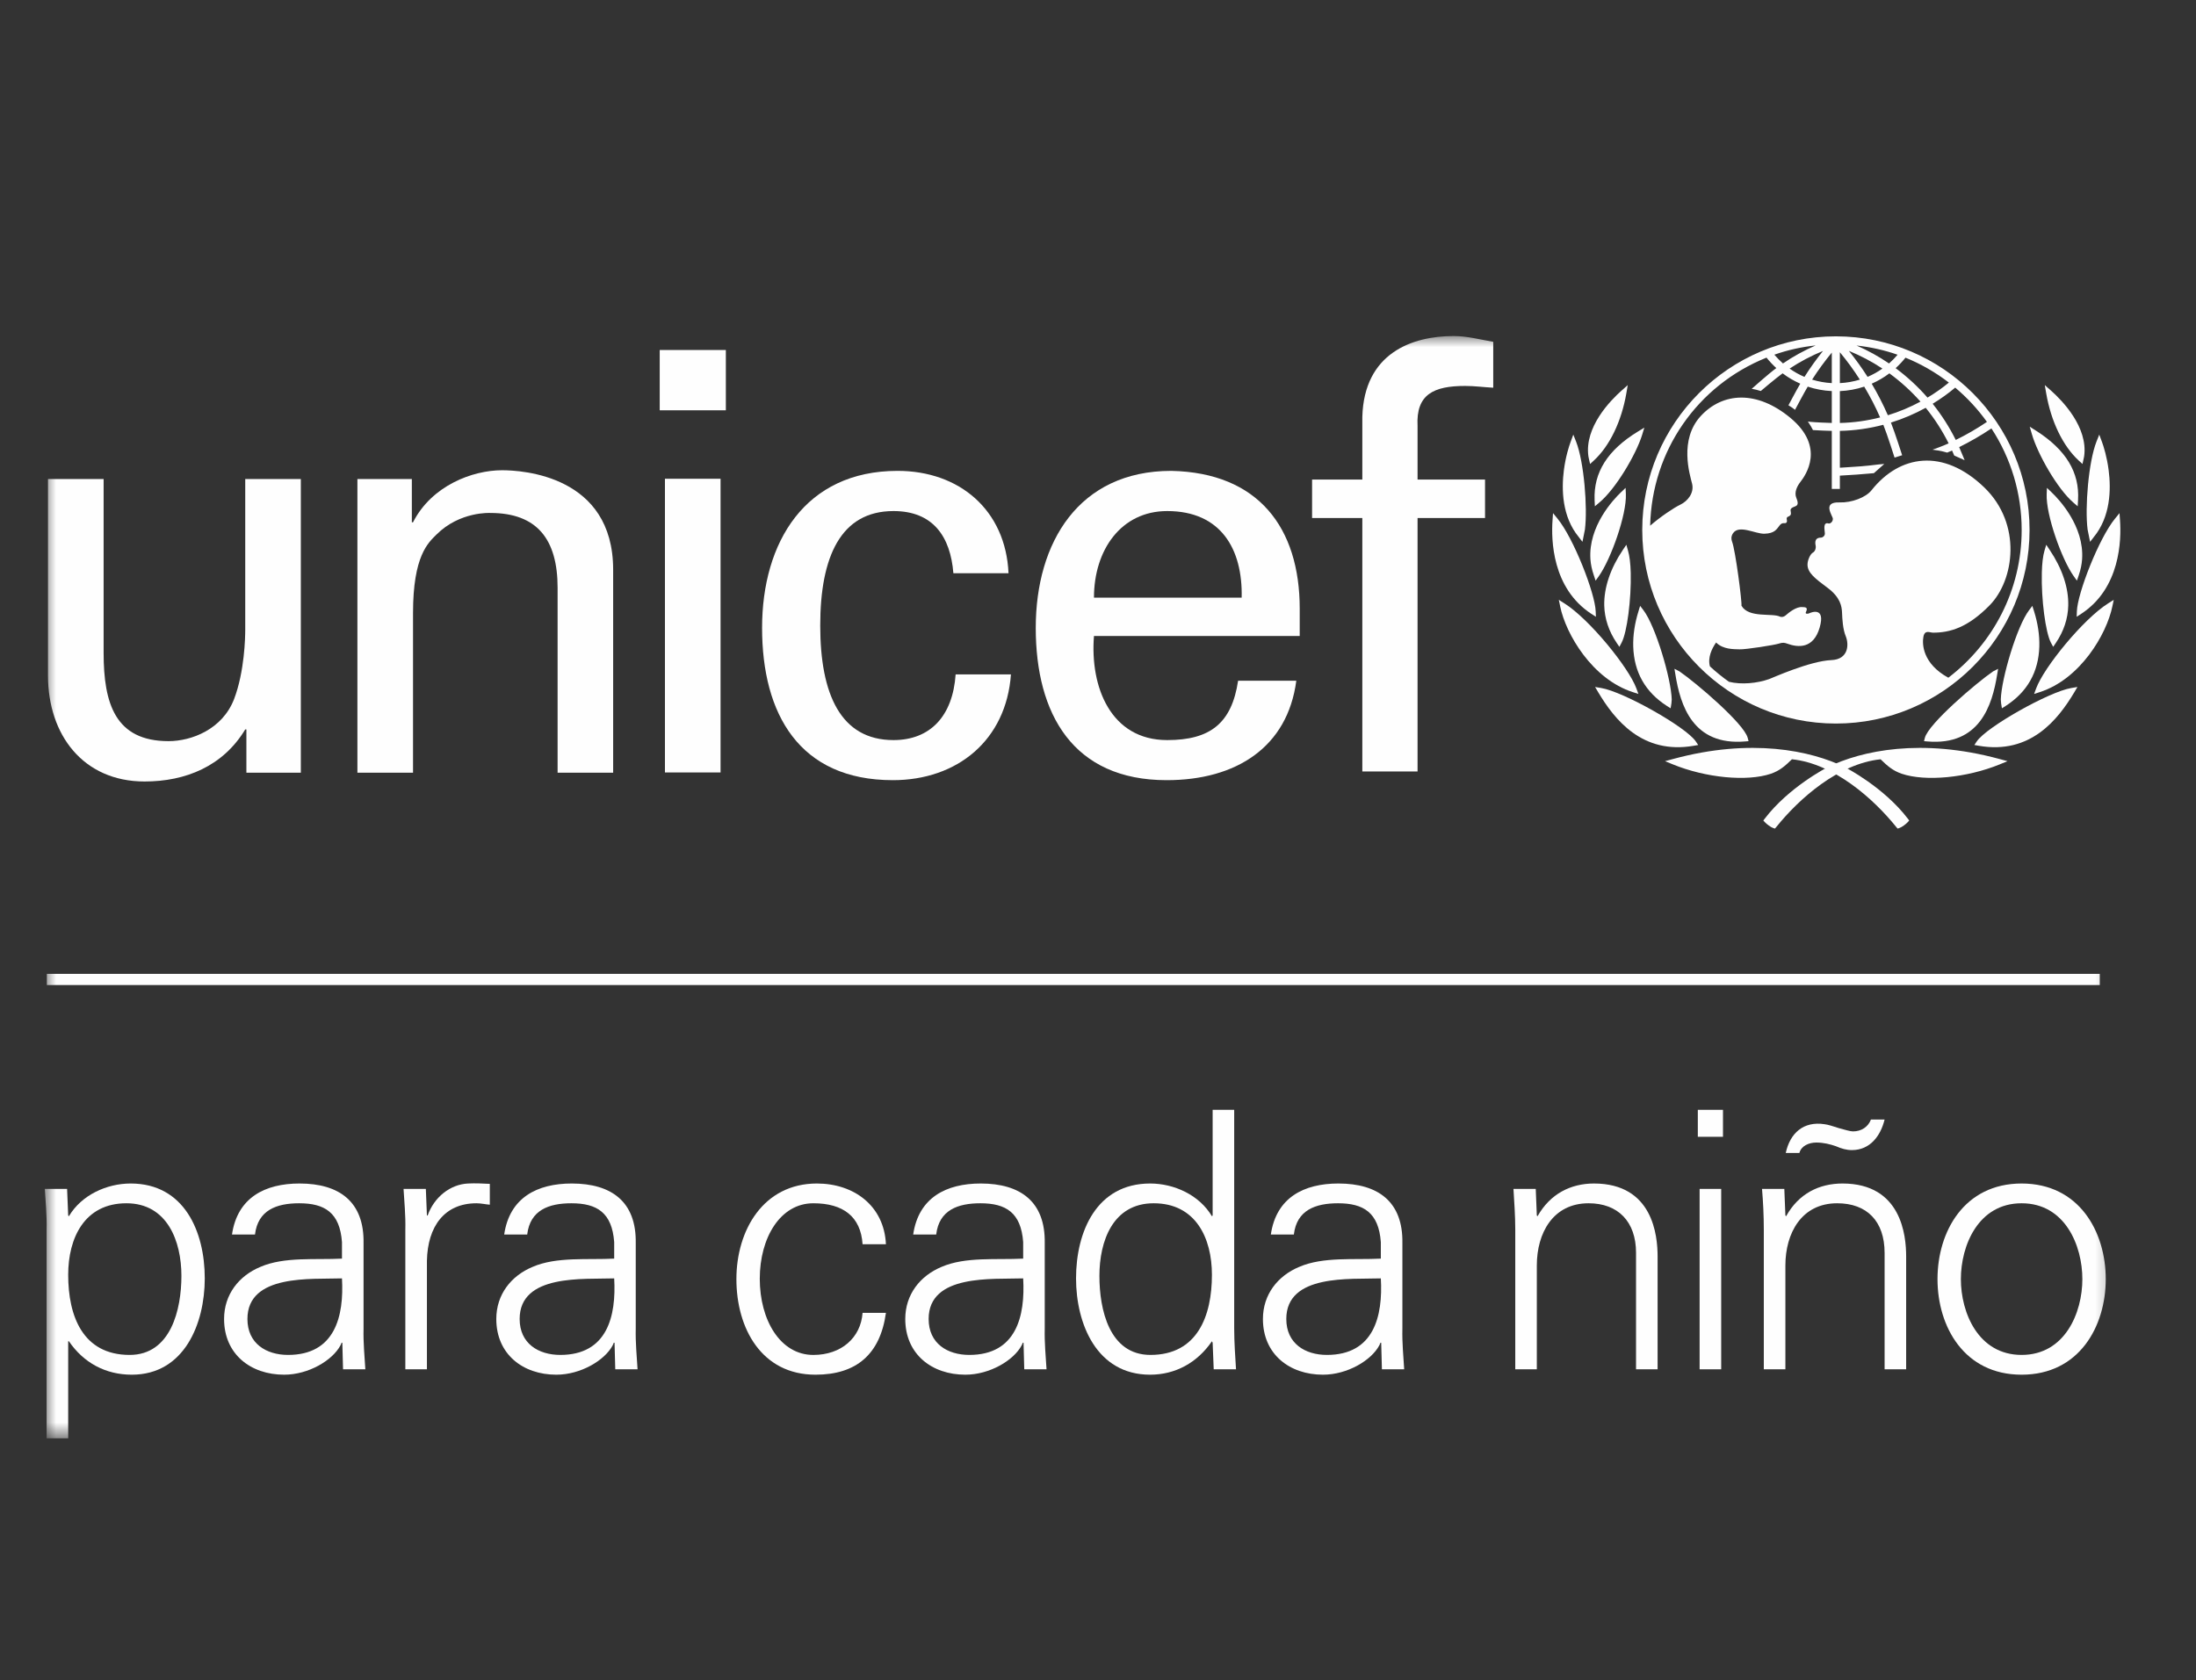 <?xml version="1.0" encoding="UTF-8" standalone="no"?>
<svg width="98px" height="75px" viewBox="0 0 98 75" version="1.1" xmlns="http://www.w3.org/2000/svg" xmlns:xlink="http://www.w3.org/1999/xlink">
    <rect x="0" y="0" width="98" height="75" fill="#333333" stroke="none"/>
    <!-- Generator: Sketch 41.2 (35397) - http://www.bohemiancoding.com/sketch -->
    <title>Artboard 3 Copy 21</title>
    <desc>Created with Sketch.</desc>
    <defs>
        <polygon id="path-1" points="0 49.201 92.624 49.201 92.624 0 0 0"></polygon>
    </defs>
    <g id="Page-1" stroke="none" stroke-width="1" fill="none" fill-rule="evenodd">
        <g id="Artboard-3-Copy-21">
            <g id="Page-1" transform="translate(2, 15)">
                <path d="M84.947,15.251 C83.796,14.62 83.774,13.746 83.835,13.424 C83.896,13.097 84.121,13.24 84.264,13.24 C85.019,13.24 85.814,13.016 86.793,12.016 C87.898,10.89 88.244,8.386 86.547,6.753 C84.718,4.993 82.774,5.301 81.52,6.883 C81.263,7.207 80.635,7.444 80.093,7.426 C79.288,7.395 79.795,8.029 79.795,8.16 C79.795,8.293 79.673,8.386 79.602,8.365 C79.328,8.287 79.438,8.691 79.438,8.813 C79.438,8.936 79.326,8.998 79.266,8.998 C78.928,8.998 79.02,9.302 79.031,9.386 C79.04,9.466 79.01,9.607 78.898,9.67 C78.79,9.731 78.663,9.997 78.663,10.201 C78.663,10.568 79,10.822 79.563,11.242 C80.122,11.66 80.193,12.058 80.204,12.344 C80.214,12.628 80.24,13.09 80.368,13.394 C80.519,13.761 80.5,14.435 79.724,14.465 C78.776,14.503 77.093,15.26 76.951,15.312 C76.416,15.501 75.708,15.57 75.157,15.432 C74.86,15.222 74.577,14.992 74.309,14.745 C74.199,14.363 74.39,13.954 74.584,13.679 C74.9,13.995 75.37,13.975 75.633,13.984 C75.899,13.995 77.194,13.792 77.378,13.73 C77.562,13.669 77.643,13.689 77.756,13.73 C78.249,13.91 78.928,13.964 79.204,13.016 C79.479,12.068 78.827,12.333 78.745,12.373 C78.663,12.415 78.55,12.404 78.591,12.323 C78.713,12.082 78.531,12.107 78.428,12.098 C78.164,12.071 77.817,12.353 77.705,12.454 C77.592,12.557 77.481,12.546 77.439,12.526 C77.088,12.351 76.041,12.604 75.715,12.036 C75.746,11.885 75.449,9.578 75.298,9.181 C75.265,9.095 75.236,8.957 75.338,8.804 C75.604,8.405 76.337,8.834 76.736,8.824 C77.212,8.811 77.289,8.612 77.419,8.452 C77.544,8.295 77.636,8.383 77.705,8.34 C77.792,8.283 77.71,8.171 77.741,8.11 C77.772,8.049 77.808,8.079 77.888,8.008 C77.97,7.935 77.876,7.784 77.918,7.722 C78.036,7.546 78.357,7.687 78.164,7.224 C78.059,6.969 78.205,6.692 78.348,6.509 C78.579,6.211 79.471,4.956 77.899,3.652 C76.399,2.409 74.879,2.509 73.899,3.57 C72.922,4.631 73.41,6.183 73.512,6.59 C73.614,6.999 73.32,7.368 72.982,7.529 C72.714,7.655 72.102,8.063 71.641,8.465 C71.715,5.137 73.735,2.209 76.833,0.963 C76.964,1.128 77.112,1.284 77.271,1.43 C76.925,1.682 76.172,2.356 76.172,2.356 C76.172,2.356 76.275,2.371 76.371,2.395 C76.437,2.41 76.578,2.453 76.578,2.453 C76.578,2.453 77.241,1.889 77.552,1.664 C77.794,1.849 78.059,2.002 78.34,2.126 C78.189,2.38 77.812,3.091 77.812,3.091 C77.812,3.091 77.899,3.143 77.977,3.195 C78.056,3.248 78.105,3.294 78.105,3.294 C78.105,3.294 78.518,2.517 78.673,2.258 C79.02,2.373 79.381,2.44 79.747,2.456 L79.747,3.879 C79.545,3.874 79.022,3.853 78.811,3.831 L78.678,3.817 L78.752,3.928 C78.808,4.011 78.852,4.092 78.89,4.166 L78.905,4.196 L78.94,4.199 C79.094,4.212 79.57,4.229 79.747,4.233 L79.747,6.824 L80.107,6.824 L80.107,6.231 C80.634,6.205 81.072,6.169 81.602,6.123 L81.625,6.121 L82.09,5.709 L81.837,5.731 C81.277,5.804 80.785,5.838 80.339,5.863 C80.339,5.863 80.187,5.872 80.107,5.877 L80.107,4.233 C80.757,4.219 81.409,4.129 82.046,3.961 C82.22,4.388 82.548,5.426 82.548,5.426 L82.886,5.32 C82.886,5.32 82.558,4.291 82.386,3.863 C82.925,3.696 83.446,3.473 83.938,3.203 C84.336,3.691 84.678,4.224 84.961,4.79 C84.706,4.909 84.242,5.073 84.242,5.073 C84.614,5.114 84.897,5.203 84.897,5.203 C84.897,5.203 85.028,5.147 85.113,5.109 C85.145,5.183 85.21,5.334 85.21,5.334 L85.675,5.541 L85.621,5.411 C85.621,5.411 85.468,5.043 85.431,4.958 C85.924,4.714 86.408,4.436 86.871,4.124 C87.753,5.472 88.22,7.037 88.22,8.655 C88.22,11.343 86.935,13.735 84.947,15.251 Z M79.026,0.419 C78.515,0.642 78.027,0.909 77.567,1.223 C77.427,1.099 77.301,0.968 77.183,0.832 C77.778,0.623 78.394,0.486 79.026,0.419 Z M78.527,1.823 C78.29,1.723 78.07,1.598 77.864,1.452 C78.331,1.143 78.831,0.88 79.354,0.665 C79.06,1.034 78.779,1.421 78.527,1.823 Z M79.747,0.738 L79.747,2.101 C79.45,2.086 79.154,2.032 78.868,1.945 C79.133,1.53 79.429,1.126 79.747,0.738 Z M80.107,2.458 C80.478,2.441 80.843,2.375 81.194,2.258 C81.458,2.697 81.695,3.158 81.903,3.632 C81.315,3.783 80.712,3.867 80.107,3.88 L80.107,2.458 Z M80.107,0.722 C80.425,1.106 80.725,1.515 80.999,1.945 C80.71,2.034 80.409,2.087 80.107,2.101 L80.107,0.722 Z M82.006,1.452 C81.798,1.6 81.576,1.723 81.344,1.822 C81.093,1.426 80.81,1.039 80.51,0.662 C81.034,0.877 81.536,1.141 82.006,1.452 Z M82.683,0.834 C82.565,0.974 82.438,1.104 82.3,1.224 C81.844,0.911 81.358,0.644 80.852,0.423 C81.481,0.491 82.095,0.627 82.683,0.834 Z M83.704,2.927 C83.24,3.177 82.751,3.382 82.249,3.535 C82.039,3.054 81.797,2.581 81.528,2.127 C81.807,2.004 82.07,1.851 82.316,1.665 C82.822,2.034 83.288,2.458 83.704,2.927 Z M83.035,0.965 C83.723,1.244 84.374,1.618 84.971,2.077 C84.674,2.323 84.353,2.548 84.018,2.748 C83.595,2.262 83.116,1.821 82.596,1.433 C82.754,1.288 82.902,1.133 83.035,0.965 Z M86.67,3.832 C86.229,4.131 85.762,4.4 85.279,4.638 C84.995,4.067 84.649,3.523 84.248,3.023 C84.602,2.806 84.941,2.566 85.254,2.302 C85.789,2.751 86.265,3.266 86.67,3.832 Z M79.93,0.013 C75.165,0.013 71.288,3.889 71.288,8.655 C71.288,13.42 75.165,17.297 79.93,17.297 C84.694,17.297 88.572,13.42 88.572,8.655 C88.572,3.889 84.694,0.013 79.93,0.013 Z" id="Fill-1" fill="#FEFEFE"></path>
                <path d="M70.506,2.31 L70.371,2.429 C69.864,2.878 68.706,4.063 68.884,5.362 C68.884,5.367 68.902,5.453 68.902,5.453 C68.903,5.454 68.96,5.711 68.96,5.711 L69.121,5.563 C69.83,4.914 70.363,3.814 70.58,2.546 L70.641,2.189 L70.506,2.31 Z" id="Fill-3" fill="#FEFEFE"></path>
                <path d="M68.154,4.555 L68.096,4.712 C68.015,4.929 67.869,5.384 67.79,5.991 C67.681,6.849 67.706,8.062 68.452,8.968 C68.451,8.968 68.533,9.075 68.533,9.075 L68.62,9.185 L68.73,8.635 C68.853,7.661 68.691,5.62 68.334,4.709 L68.211,4.4 L68.154,4.555 Z" id="Fill-5" fill="#FEFEFE"></path>
                <path d="M67.295,8.065 L67.284,8.226 C67.222,9.099 67.267,11.254 69.012,12.397 C69.012,12.398 69.22,12.531 69.22,12.531 L69.21,12.286 C69.18,11.468 68.225,9.027 67.509,8.152 L67.306,7.904 L67.295,8.065 Z" id="Fill-7" fill="#FEFEFE"></path>
                <path d="M67.596,11.921 L67.625,12.069 C67.88,13.307 69.055,15.313 70.869,15.895 L71.117,15.975 L71.027,15.73 C70.689,14.804 68.941,12.646 67.818,11.935 L67.564,11.774 L67.596,11.921 Z" id="Fill-9" fill="#FEFEFE"></path>
                <path d="M71.239,4.175 L71.095,4.262 C69.745,5.086 69.113,6.085 69.161,7.317 L69.174,7.599 L69.37,7.434 C70.1,6.83 71.014,5.285 71.284,4.408 L71.381,4.088 L71.239,4.175 Z" id="Fill-11" fill="#FEFEFE"></path>
                <path d="M70.445,6.873 L70.342,6.97 C69.996,7.299 68.878,8.489 68.975,9.961 C68.99,10.188 69.041,10.43 69.128,10.684 L69.207,10.919 L69.352,10.716 C69.886,9.964 70.595,7.98 70.557,7.056 L70.545,6.776 L70.445,6.873 Z" id="Fill-13" fill="#FEFEFE"></path>
                <path d="M70.503,9.428 L70.426,9.541 C69.862,10.378 69.575,11.238 69.592,12.03 C69.608,12.616 69.795,13.177 70.148,13.697 L70.267,13.873 L70.366,13.687 C70.61,13.229 70.802,11.743 70.774,10.568 C70.763,10.153 70.721,9.809 70.652,9.575 L70.578,9.316 L70.503,9.428 Z" id="Fill-15" fill="#FEFEFE"></path>
                <path d="M71.157,12.16 L71.122,12.278 C70.952,12.822 70.872,13.354 70.886,13.858 C70.919,15 71.424,15.894 72.391,16.513 L72.554,16.616 L72.59,16.396 C72.59,16.392 72.604,16.221 72.604,16.221 C72.577,15.292 71.885,12.954 71.343,12.24 L71.194,12.044 L71.157,12.16 Z" id="Fill-17" fill="#FEFEFE"></path>
                <path d="M69.254,15.783 L69.323,15.9 C70.051,17.119 71.285,18.692 73.592,18.288 L73.785,18.254 L73.676,18.093 C73.245,17.452 70.444,15.872 69.454,15.71 L69.183,15.665 L69.254,15.783 Z" id="Fill-19" fill="#FEFEFE"></path>
                <path d="M72.668,18.878 L72.668,18.878 L72.305,18.976 L72.653,19.119 C74.12,19.719 75.96,19.897 77.026,19.538 C77.427,19.401 77.67,19.182 77.968,18.891 C79.845,19.086 81.604,20.647 82.629,21.922 C82.629,21.923 82.684,21.985 82.684,21.985 L82.763,21.96 C82.879,21.921 83.056,21.783 83.13,21.704 L83.202,21.625 L83.138,21.54 C82.069,20.142 80.394,19.275 80.321,19.24 C78.814,18.506 76.154,17.932 72.668,18.878" id="Fill-21" fill="#FEFEFE"></path>
                <path d="M72.745,14.976 L72.766,15.099 C72.986,16.482 73.547,18.295 75.882,18.095 L76.032,18.083 L75.994,17.937 C75.837,17.308 73.697,15.482 72.949,14.969 L72.726,14.852 L72.745,14.976 Z" id="Fill-23" fill="#FEFEFE"></path>
                <path d="M89.252,2.189 L89.313,2.546 C89.53,3.814 90.063,4.914 90.772,5.563 L90.934,5.711 C90.934,5.711 90.991,5.454 90.991,5.453 C90.991,5.453 91.008,5.367 91.009,5.362 C91.187,4.063 90.03,2.878 89.523,2.429 L89.387,2.31 L89.252,2.189 Z" id="Fill-25" fill="#FEFEFE"></path>
                <path d="M91.683,4.4 L91.56,4.709 C91.201,5.62 91.038,7.661 91.162,8.635 L91.273,9.185 L91.36,9.075 C91.36,9.075 91.442,8.967 91.442,8.968 C92.186,8.062 92.213,6.849 92.102,5.991 C92.024,5.384 91.879,4.929 91.799,4.712 L91.74,4.555 L91.683,4.4 Z" id="Fill-27" fill="#FEFEFE"></path>
                <path d="M92.587,7.904 L92.384,8.152 C91.669,9.027 90.713,11.468 90.684,12.286 L90.675,12.53 C90.675,12.53 90.88,12.398 90.88,12.397 C92.626,11.254 92.67,9.099 92.609,8.226 L92.597,8.065 L92.587,7.904 Z" id="Fill-29" fill="#FEFEFE"></path>
                <path d="M92.329,11.774 L92.075,11.935 C90.952,12.646 89.203,14.804 88.866,15.73 L88.775,15.975 L89.025,15.895 C90.838,15.313 92.012,13.307 92.267,12.069 L92.299,11.921 L92.329,11.774 Z" id="Fill-31" fill="#FEFEFE"></path>
                <path d="M88.58,4.046 L88.673,4.368 C88.924,5.251 89.807,6.813 90.526,7.432 L90.72,7.6 L90.736,7.318 C90.809,6.087 90.196,5.076 88.863,4.226 L88.72,4.136 L88.58,4.046 Z" id="Fill-33" fill="#FEFEFE"></path>
                <path d="M89.347,6.777 L89.336,7.056 C89.299,7.979 90.006,9.964 90.541,10.716 L90.686,10.919 L90.766,10.684 C90.852,10.43 90.903,10.188 90.917,9.961 C91.015,8.489 89.897,7.299 89.55,6.97 L89.449,6.873 L89.347,6.777 Z" id="Fill-35" fill="#FEFEFE"></path>
                <path d="M89.317,9.316 L89.24,9.575 C89.17,9.809 89.129,10.153 89.12,10.568 C89.09,11.743 89.284,13.229 89.526,13.687 L89.627,13.873 L89.746,13.697 C90.098,13.177 90.285,12.616 90.299,12.03 C90.318,11.238 90.031,10.378 89.467,9.541 L89.392,9.428 L89.317,9.316 Z" id="Fill-37" fill="#FEFEFE"></path>
                <path d="M88.697,12.044 L88.549,12.24 C88.007,12.954 87.315,15.292 87.289,16.221 C87.289,16.221 87.302,16.392 87.303,16.396 L87.339,16.616 C87.339,16.616 87.502,16.513 87.502,16.513 C88.468,15.894 88.975,15 89.008,13.858 C89.022,13.354 88.942,12.822 88.771,12.278 L88.733,12.16 L88.697,12.044 Z" id="Fill-39" fill="#FEFEFE"></path>
                <path d="M90.709,15.665 C90.709,15.665 90.44,15.71 90.44,15.71 C89.449,15.872 86.648,17.452 86.217,18.093 L86.109,18.254 L86.301,18.288 C88.611,18.692 89.842,17.119 90.57,15.9 L90.639,15.783 L90.709,15.665 Z" id="Fill-41" fill="#FEFEFE"></path>
                <path d="M79.573,19.24 C79.499,19.275 77.824,20.142 76.756,21.54 L76.691,21.625 L76.764,21.703 C76.838,21.784 77.015,21.921 77.131,21.96 L77.21,21.985 C77.21,21.985 77.264,21.922 77.264,21.922 C78.288,20.647 80.046,19.086 81.924,18.892 C82.222,19.182 82.465,19.401 82.868,19.538 C83.933,19.897 85.772,19.719 87.241,19.119 L87.589,18.976 L87.226,18.878 C83.738,17.932 81.079,18.506 79.573,19.24" id="Fill-43" fill="#FEFEFE"></path>
                <path d="M87.168,14.853 L86.944,14.969 C86.196,15.482 84.057,17.308 83.899,17.937 L83.863,18.083 L84.01,18.095 C86.346,18.296 86.908,16.482 87.128,15.099 L87.149,14.976 L87.168,14.853 Z" id="Fill-45" fill="#FEFEFE"></path>
                <mask id="mask-2" fill="white">
                    <use xlink:href="#path-1"></use>
                </mask>
                <g id="Clip-48"></g>
                <path d="M27.674,19.48 L30.156,19.48 L30.156,6.37 L27.674,6.37 L27.674,19.48 Z M27.441,3.314 L30.392,3.314 L30.392,0.623 L27.441,0.623 L27.441,3.314 Z" id="Fill-47" fill="#FEFEFE" mask="url(#mask-2)"></path>
                <path d="M8.944,6.381 L11.425,6.381 L11.425,19.492 L8.996,19.492 L8.996,17.559 L8.944,17.559 C7.951,19.205 6.28,19.883 4.451,19.883 C1.709,19.883 0.142,17.795 0.142,15.157 L0.142,6.381 L2.624,6.381 L2.624,14.138 C2.624,16.411 3.146,18.082 5.522,18.082 C6.542,18.082 7.925,17.559 8.447,16.203 C8.916,14.974 8.944,13.433 8.944,13.12 L8.944,6.381 Z" id="Fill-49" fill="#FEFEFE" mask="url(#mask-2)"></path>
                <path d="M16.379,8.313 L16.432,8.313 C17.267,6.669 19.095,5.99 20.402,5.99 C21.315,5.99 25.363,6.225 25.363,10.43 L25.363,19.492 L22.884,19.492 L22.884,11.24 C22.884,9.072 21.969,7.897 19.879,7.897 C19.879,7.897 18.52,7.819 17.476,8.863 C17.111,9.228 16.432,9.802 16.432,12.362 L16.432,19.492 L13.95,19.492 L13.95,6.381 L16.379,6.381 L16.379,8.313 Z" id="Fill-50" fill="#FEFEFE" mask="url(#mask-2)"></path>
                <path d="M40.546,10.587 C40.416,8.951 39.639,7.812 37.873,7.812 C35.514,7.812 34.604,9.858 34.604,12.922 C34.604,15.984 35.514,18.035 37.873,18.035 C39.506,18.035 40.518,16.974 40.647,15.102 L43.115,15.102 C42.905,18.035 40.727,19.824 37.846,19.824 C33.669,19.824 32.009,16.868 32.009,13.026 C32.009,9.207 33.928,6.018 38.057,6.018 C40.807,6.018 42.881,7.759 43.007,10.587 L40.546,10.587 Z" id="Fill-51" fill="#FEFEFE" mask="url(#mask-2)"></path>
                <path d="M53.411,11.678 C53.463,9.499 52.475,7.812 50.088,7.812 C48.035,7.812 46.82,9.545 46.82,11.678 L53.411,11.678 Z M46.82,13.388 C46.638,15.672 47.573,18.035 50.088,18.035 C52.008,18.035 52.968,17.284 53.252,15.385 L55.85,15.385 C55.459,18.348 53.175,19.824 50.064,19.824 C45.885,19.824 44.222,16.868 44.222,13.026 C44.222,9.207 46.146,6.018 50.271,6.018 C54.161,6.099 56.002,8.561 56.002,12.172 L56.002,13.388 L46.82,13.388 Z" id="Fill-52" fill="#FEFEFE" mask="url(#mask-2)"></path>
                <path d="M58.796,19.435 L58.796,8.122 L56.554,8.122 L56.554,6.406 L58.796,6.406 L58.796,3.607 C58.876,0.751 61.027,-4.63013748e-05 62.87,-4.63013748e-05 C63.466,-4.63013748e-05 64.039,0.154 64.638,0.257 L64.638,2.306 C64.219,2.284 63.805,2.227 63.388,2.227 C61.99,2.227 61.184,2.594 61.261,4.019 L61.261,6.406 L64.272,6.406 L64.272,8.122 L61.261,8.122 L61.261,19.435 L58.796,19.435 Z" id="Fill-53" fill="#FEFEFE" mask="url(#mask-2)"></path>
                <polygon id="Fill-54" fill="#FEFEFE" mask="url(#mask-2)" points="0.091 28.969 91.705 28.969 91.705 28.47 0.091 28.47"></polygon>
                <path d="M3.786,45.479 C5.63,45.479 6.096,43.442 6.096,41.95 C6.096,40.41 5.47,38.71 3.641,38.71 C1.765,38.71 1.043,40.266 1.043,41.902 C1.043,43.731 1.684,45.479 3.786,45.479 L3.786,45.479 Z M1.043,49.201 L0.08,49.201 L0.08,39.881 C0.096,39.255 0.032,38.614 -0,38.068 L0.994,38.068 L1.043,39.255 L1.075,39.288 C1.636,38.341 2.759,37.828 3.834,37.828 C6.224,37.828 7.138,39.977 7.138,42.063 C7.138,44.084 6.224,46.362 3.882,46.362 C2.711,46.362 1.732,45.832 1.075,44.87 L1.043,44.87 L1.043,49.201 Z" id="Fill-55" fill="#FEFEFE" mask="url(#mask-2)"></path>
                <path d="M10.855,45.479 C12.956,45.479 13.357,43.747 13.261,42.063 C11.898,42.111 9.042,41.854 9.042,43.875 C9.042,44.966 9.876,45.479 10.855,45.479 L10.855,45.479 Z M13.261,40.443 C13.165,39.127 12.491,38.71 11.352,38.71 C10.342,38.71 9.508,39.015 9.379,40.106 L8.353,40.106 C8.593,38.453 9.828,37.828 11.368,37.828 C13.149,37.828 14.256,38.646 14.224,40.491 L14.224,44.308 C14.208,44.934 14.272,45.576 14.304,46.121 L13.309,46.121 L13.277,44.934 L13.245,44.934 L13.197,45.046 C12.844,45.72 11.77,46.362 10.679,46.362 C9.187,46.362 8,45.447 8,43.875 C8,42.785 8.657,41.95 9.62,41.549 C10.695,41.084 12.09,41.245 13.261,41.18 L13.261,40.443 Z" id="Fill-56" fill="#FEFEFE" mask="url(#mask-2)"></path>
                <path d="M17.052,46.121 L16.089,46.121 L16.089,39.881 C16.105,39.256 16.041,38.614 16.009,38.069 L17.004,38.069 L17.052,39.256 L17.084,39.256 C17.373,38.437 18.094,37.86 18.896,37.828 C19.217,37.812 19.538,37.828 19.859,37.844 L19.859,38.774 C19.666,38.758 19.458,38.71 19.265,38.71 C17.838,38.71 17.084,39.737 17.052,41.277 L17.052,46.121 Z" id="Fill-57" fill="#FEFEFE" mask="url(#mask-2)"></path>
                <path d="M23.003,45.479 C25.104,45.479 25.505,43.747 25.409,42.063 C24.046,42.111 21.19,41.854 21.19,43.875 C21.19,44.966 22.024,45.479 23.003,45.479 L23.003,45.479 Z M25.409,40.443 C25.313,39.127 24.639,38.71 23.5,38.71 C22.49,38.71 21.655,39.015 21.527,40.106 L20.5,40.106 C20.741,38.453 21.976,37.828 23.516,37.828 C25.297,37.828 26.403,38.646 26.371,40.491 L26.371,44.308 C26.355,44.934 26.42,45.576 26.452,46.121 L25.457,46.121 L25.425,44.934 L25.393,44.934 L25.345,45.046 C24.992,45.72 23.917,46.362 22.826,46.362 C21.335,46.362 20.148,45.447 20.148,43.875 C20.148,42.785 20.805,41.95 21.768,41.549 C22.842,41.084 24.238,41.245 25.409,41.18 L25.409,40.443 Z" id="Fill-58" fill="#FEFEFE" mask="url(#mask-2)"></path>
                <path d="M36.494,40.539 C36.413,39.304 35.627,38.71 34.296,38.71 C32.82,38.71 31.906,40.25 31.906,42.079 C31.906,43.923 32.82,45.48 34.296,45.48 C35.547,45.48 36.413,44.71 36.494,43.602 L37.536,43.602 C37.28,45.447 36.221,46.362 34.392,46.362 C31.986,46.362 30.863,44.292 30.863,42.095 C30.863,39.913 32.066,37.828 34.456,37.828 C36.109,37.828 37.456,38.822 37.536,40.539 L36.494,40.539 Z" id="Fill-59" fill="#FEFEFE" mask="url(#mask-2)"></path>
                <path d="M41.255,45.479 C43.356,45.479 43.757,43.747 43.661,42.063 C42.297,42.111 39.442,41.854 39.442,43.875 C39.442,44.966 40.276,45.479 41.255,45.479 L41.255,45.479 Z M43.661,40.443 C43.565,39.127 42.891,38.71 41.752,38.71 C40.741,38.71 39.907,39.015 39.779,40.106 L38.752,40.106 C38.993,38.453 40.228,37.828 41.768,37.828 C43.549,37.828 44.655,38.646 44.623,40.491 L44.623,44.308 C44.607,44.934 44.671,45.576 44.703,46.121 L43.709,46.121 L43.677,44.934 L43.645,44.934 L43.596,45.046 C43.244,45.72 42.169,46.362 41.078,46.362 C39.586,46.362 38.399,45.447 38.399,43.875 C38.399,42.785 39.057,41.95 40.019,41.549 C41.094,41.084 42.49,41.245 43.661,41.18 L43.661,40.443 Z" id="Fill-60" fill="#FEFEFE" mask="url(#mask-2)"></path>
                <path d="M49.485,38.71 C47.656,38.71 47.063,40.411 47.063,41.95 C47.063,43.442 47.496,45.479 49.341,45.479 C51.442,45.479 52.084,43.731 52.084,41.902 C52.084,40.266 51.362,38.71 49.485,38.71 L49.485,38.71 Z M52.116,44.934 L52.084,44.87 C51.426,45.832 50.448,46.362 49.325,46.362 C46.935,46.362 46.02,44.084 46.02,42.063 C46.02,39.977 46.935,37.828 49.325,37.828 C50.4,37.828 51.522,38.341 52.084,39.288 L52.116,39.255 L52.116,34.539 L53.078,34.539 L53.078,44.308 C53.078,44.934 53.127,45.576 53.159,46.121 L52.164,46.121 L52.116,44.934 Z" id="Fill-61" fill="#FEFEFE" mask="url(#mask-2)"></path>
                <path d="M57.215,45.479 C59.317,45.479 59.718,43.747 59.622,42.063 C58.258,42.111 55.403,41.854 55.403,43.875 C55.403,44.966 56.237,45.479 57.215,45.479 L57.215,45.479 Z M59.622,40.443 C59.525,39.127 58.852,38.71 57.713,38.71 C56.702,38.71 55.868,39.015 55.74,40.106 L54.713,40.106 C54.954,38.453 56.189,37.828 57.729,37.828 C59.509,37.828 60.616,38.646 60.584,40.491 L60.584,44.308 C60.568,44.934 60.632,45.576 60.664,46.121 L59.67,46.121 L59.638,44.934 L59.606,44.934 L59.557,45.046 C59.205,45.72 58.13,46.362 57.039,46.362 C55.547,46.362 54.36,45.447 54.36,43.875 C54.36,42.785 55.018,41.95 55.98,41.549 C57.055,41.084 58.451,41.245 59.622,41.18 L59.622,40.443 Z" id="Fill-62" fill="#FEFEFE" mask="url(#mask-2)"></path>
                <path d="M66.583,46.121 L65.621,46.121 L65.621,39.881 C65.621,39.256 65.573,38.614 65.541,38.069 L66.535,38.069 L66.583,39.256 L66.616,39.287 C67.177,38.293 68.091,37.828 69.134,37.828 C71.765,37.828 71.973,40.154 71.973,41.084 L71.973,46.121 L71.011,46.121 L71.011,40.924 C71.011,39.528 70.209,38.71 68.893,38.71 C67.305,38.71 66.583,40.041 66.583,41.485 L66.583,46.121 Z" id="Fill-63" fill="#FEFEFE" mask="url(#mask-2)"></path>
                <path d="M73.848,46.121 L74.811,46.121 L74.811,38.069 L73.848,38.069 L73.848,46.121 Z M73.768,35.742 L74.891,35.742 L74.891,34.539 L73.768,34.539 L73.768,35.742 Z" id="Fill-64" fill="#FEFEFE" mask="url(#mask-2)"></path>
                <path d="M82.103,34.973 C81.927,35.694 81.462,36.336 80.643,36.336 C80.403,36.336 80.178,36.272 79.922,36.16 C79.681,36.079 79.392,35.999 79.055,35.999 C78.734,35.999 78.382,36.144 78.301,36.464 L77.692,36.464 C77.884,35.582 78.478,35.036 79.424,35.181 C79.569,35.197 79.825,35.277 80.066,35.357 C80.306,35.421 80.563,35.502 80.691,35.502 C81.06,35.502 81.365,35.309 81.494,34.973 L82.103,34.973 Z M77.676,46.121 L76.713,46.121 L76.713,39.881 C76.713,39.255 76.681,38.63 76.633,38.069 L77.628,38.069 L77.676,39.255 L77.708,39.288 C78.269,38.277 79.184,37.828 80.226,37.828 C82.857,37.828 83.065,40.154 83.065,41.084 L83.065,46.121 L82.103,46.121 L82.103,40.924 C82.103,39.512 81.317,38.71 79.986,38.71 C78.398,38.71 77.676,40.042 77.676,41.485 L77.676,46.121 Z" id="Fill-65" fill="#FEFEFE" mask="url(#mask-2)"></path>
                <path d="M88.218,38.71 C86.277,38.71 85.507,40.603 85.507,42.095 C85.507,43.586 86.277,45.479 88.218,45.479 C90.159,45.479 90.929,43.586 90.929,42.095 C90.929,40.603 90.159,38.71 88.218,38.71 M91.972,42.095 C91.972,44.212 90.784,46.362 88.218,46.362 C85.651,46.362 84.464,44.212 84.464,42.095 C84.464,39.977 85.651,37.828 88.218,37.828 C90.784,37.828 91.972,39.977 91.972,42.095" id="Fill-66" fill="#FEFEFE" mask="url(#mask-2)"></path>
            </g>
        </g>
    </g>
</svg>